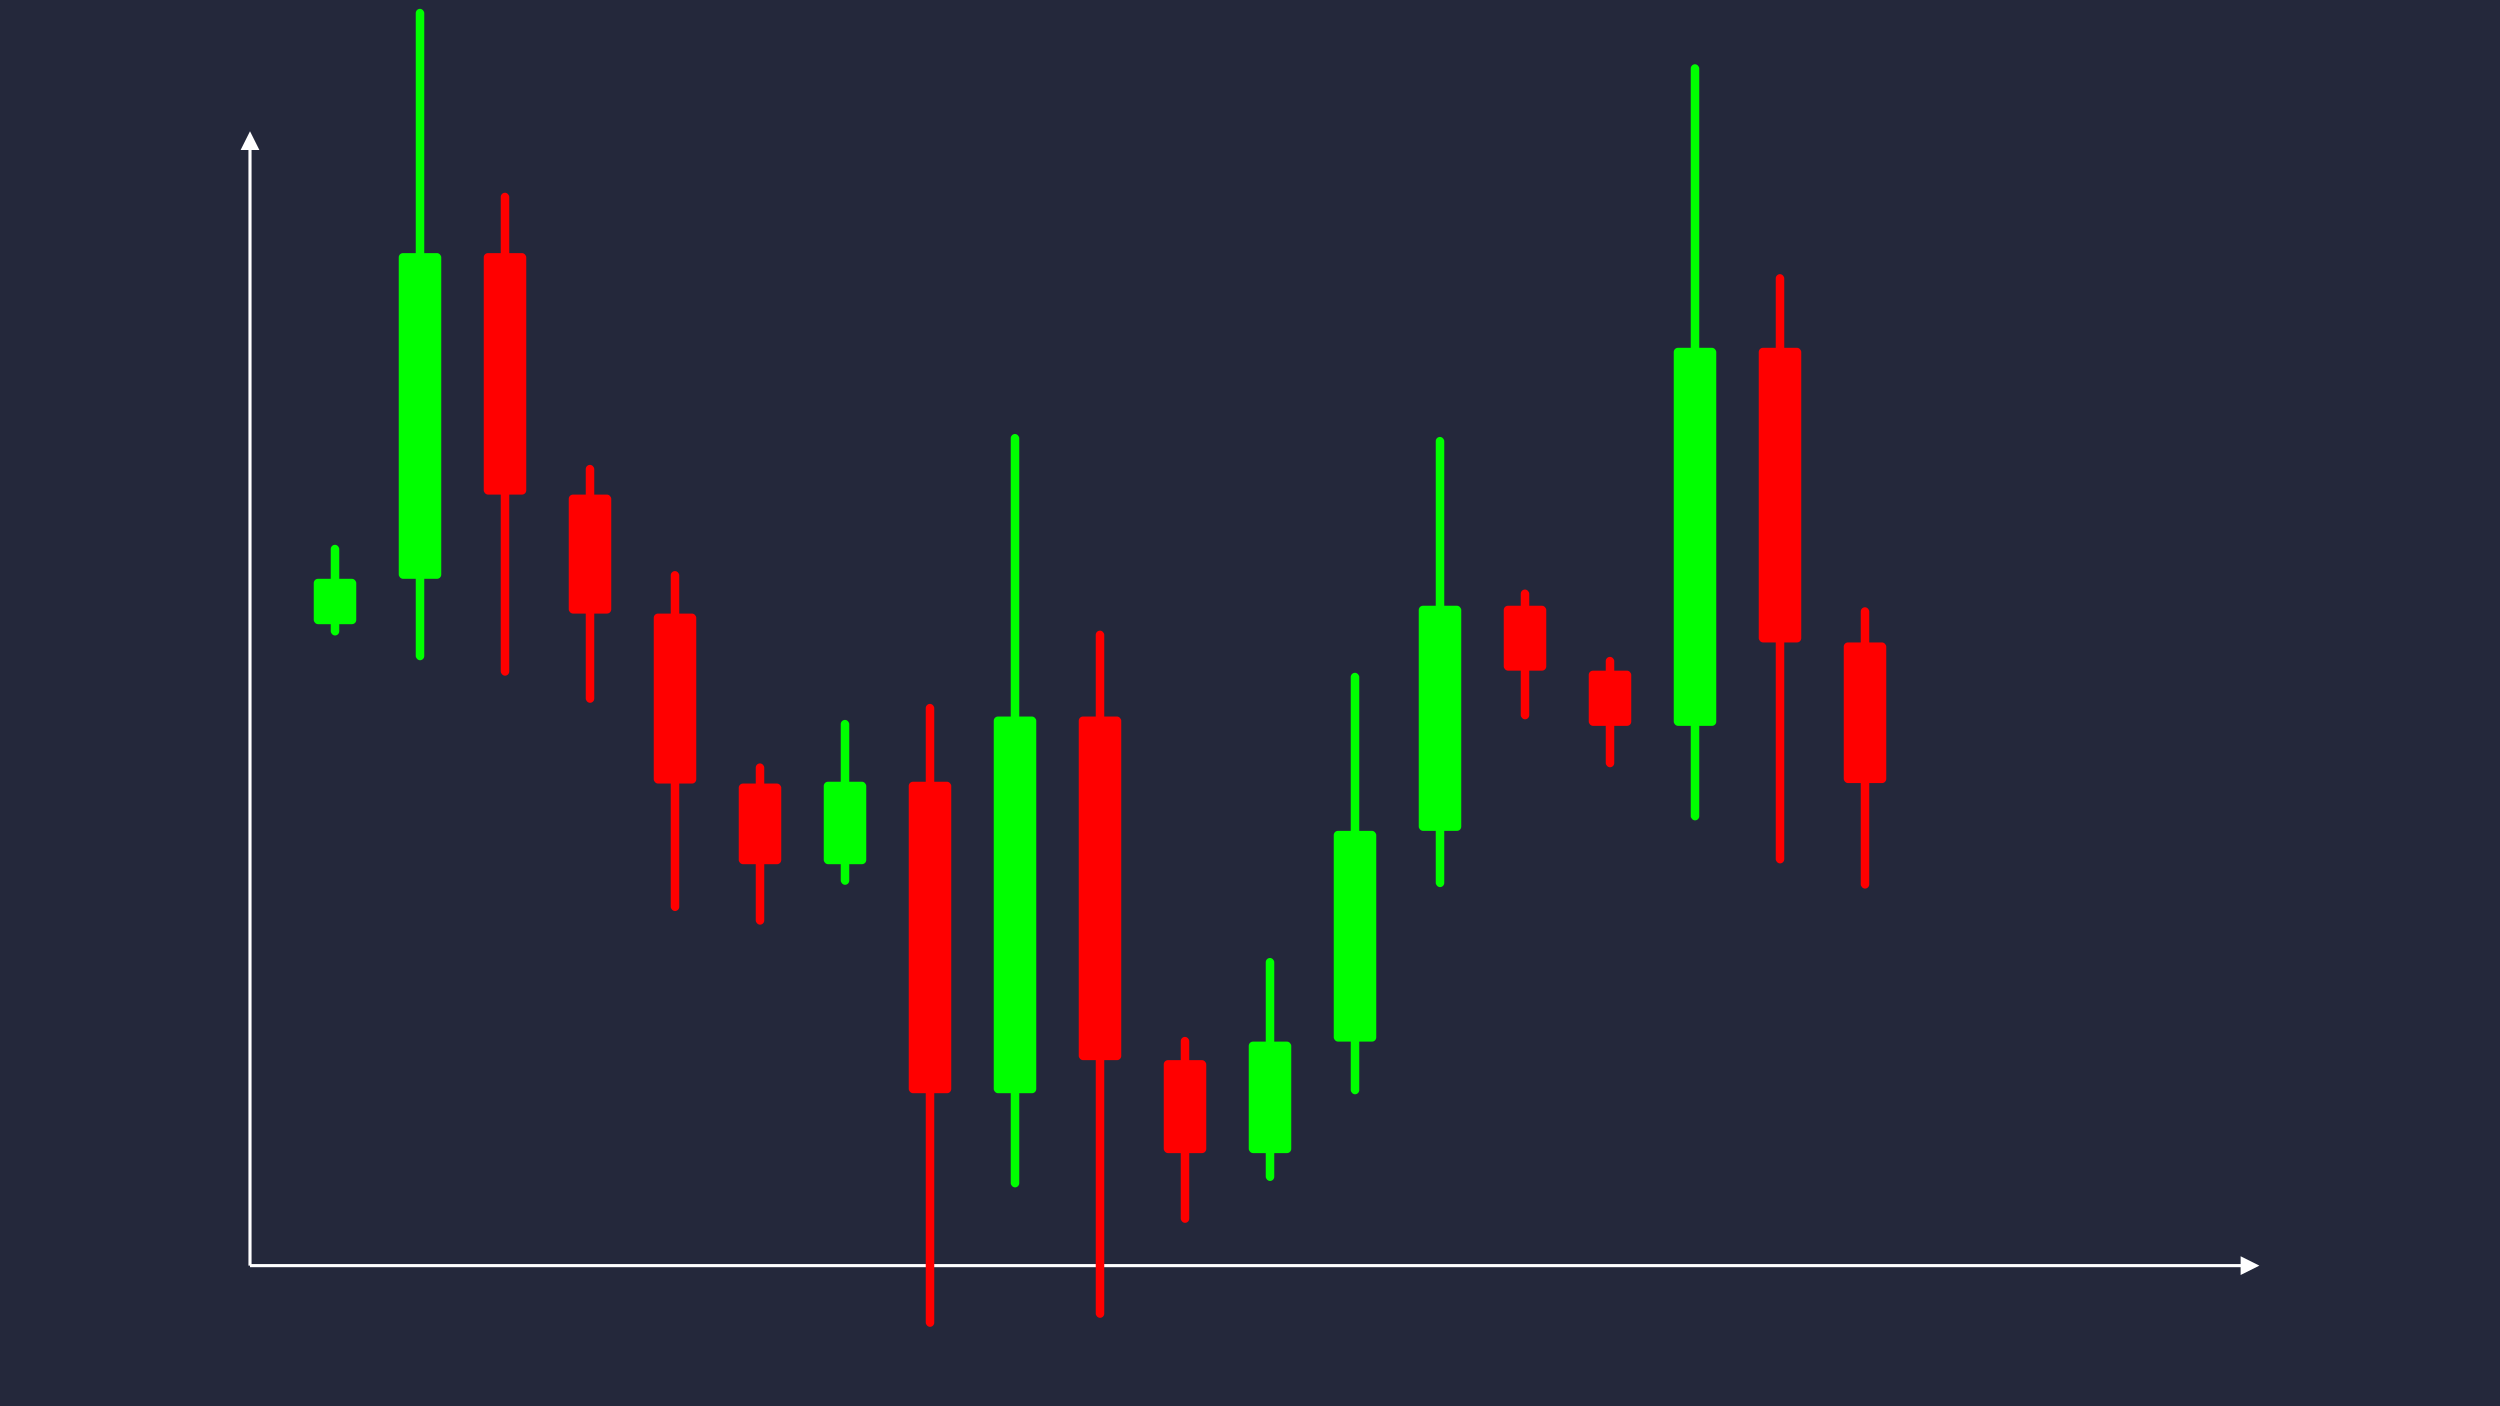 <svg width='1600' height='900' viewBox='0 0 1600 900' fill='none' xmlns='http://www.w3.org/2000/svg'>
            <style>
                .regular {
                    font: normal 36.8px sans-serif;
                }
            </style>

            <defs>
                <marker id='arrow' viewBox='0 0 10 10' refX='5' refY='5' markerWidth='6' markerHeight='6' orient='auto-start-reverse'>
                    <path fill='#fff' d='M 0 0 L 10 5 L 0 10 z' />
                </marker>
            </defs>

            <rect width='1600' height='900' fill='#24283b'/>

            <line x1='160' y1='810' x2='160' y2='90' stroke='#fff' stroke-width='2' marker-end='url(#arrow)'/>
            <line x1='160' y1='810' x2='1440' y2='810' stroke='#fff' stroke-width='2' marker-end='url(#arrow)'/>

            <rect x='200.80' y='370.44' width='27.20' height='29.03' rx='2.72' fill='#0f0' /><rect x='211.68' y='348.67' width='5.44' height='58.05' rx='2.72' fill='#0f0' />
<rect x='255.20' y='161.99' width='27.20' height='208.45' rx='2.72' fill='#0f0' /><rect x='266.08' y='5.65' width='5.44' height='416.91' rx='2.72' fill='#0f0' />
<rect x='309.60' y='161.99' width='27.20' height='154.55' rx='2.72' fill='#f00' /><rect x='320.48' y='123.35' width='5.44' height='309.10' rx='2.72' fill='#f00' />
<rect x='364.00' y='316.54' width='27.20' height='76.15' rx='2.72' fill='#f00' /><rect x='374.88' y='297.50' width='5.44' height='152.30' rx='2.72' fill='#f00' />
<rect x='418.40' y='392.69' width='27.20' height='108.79' rx='2.72' fill='#f00' /><rect x='429.28' y='365.49' width='5.44' height='217.58' rx='2.72' fill='#f00' />
<rect x='472.80' y='501.48' width='27.20' height='51.61' rx='2.72' fill='#f00' /><rect x='483.68' y='488.58' width='5.44' height='103.21' rx='2.72' fill='#f00' />
<rect x='527.20' y='500.31' width='27.20' height='52.77' rx='2.72' fill='#0f0' /><rect x='538.08' y='460.73' width='5.44' height='105.55' rx='2.72' fill='#0f0' />
<rect x='581.60' y='500.31' width='27.20' height='199.35' rx='2.72' fill='#f00' /><rect x='592.48' y='450.48' width='5.44' height='398.70' rx='2.72' fill='#f00' />
<rect x='636.00' y='458.58' width='27.20' height='241.08' rx='2.72' fill='#0f0' /><rect x='646.88' y='277.76' width='5.44' height='482.17' rx='2.72' fill='#0f0' />
<rect x='690.40' y='458.58' width='27.20' height='219.91' rx='2.72' fill='#f00' /><rect x='701.28' y='403.60' width='5.44' height='439.82' rx='2.72' fill='#f00' />
<rect x='744.80' y='678.49' width='27.20' height='59.51' rx='2.72' fill='#f00' /><rect x='755.68' y='663.61' width='5.44' height='119.01' rx='2.72' fill='#f00' />
<rect x='799.20' y='666.63' width='27.20' height='71.36' rx='2.72' fill='#0f0' /><rect x='810.08' y='613.10' width='5.44' height='142.73' rx='2.72' fill='#0f0' />
<rect x='853.60' y='531.75' width='27.20' height='134.88' rx='2.72' fill='#0f0' /><rect x='864.48' y='430.59' width='5.44' height='269.76' rx='2.72' fill='#0f0' />
<rect x='908.00' y='387.68' width='27.20' height='144.07' rx='2.72' fill='#0f0' /><rect x='918.88' y='279.63' width='5.44' height='288.13' rx='2.72' fill='#0f0' />
<rect x='962.40' y='387.68' width='27.20' height='41.54' rx='2.72' fill='#f00' /><rect x='973.28' y='377.30' width='5.44' height='83.07' rx='2.72' fill='#f00' />
<rect x='1016.80' y='429.22' width='27.20' height='35.33' rx='2.72' fill='#f00' /><rect x='1027.68' y='420.39' width='5.44' height='70.66' rx='2.72' fill='#f00' />
<rect x='1071.20' y='222.59' width='27.20' height='241.96' rx='2.72' fill='#0f0' /><rect x='1082.08' y='41.12' width='5.44' height='483.92' rx='2.72' fill='#0f0' />
<rect x='1125.60' y='222.59' width='27.20' height='188.57' rx='2.72' fill='#f00' /><rect x='1136.48' y='175.45' width='5.44' height='377.14' rx='2.72' fill='#f00' />
<rect x='1180.00' y='411.16' width='27.20' height='90.02' rx='2.72' fill='#f00' /><rect x='1190.88' y='388.65' width='5.44' height='180.05' rx='2.72' fill='#f00' />

        </svg>